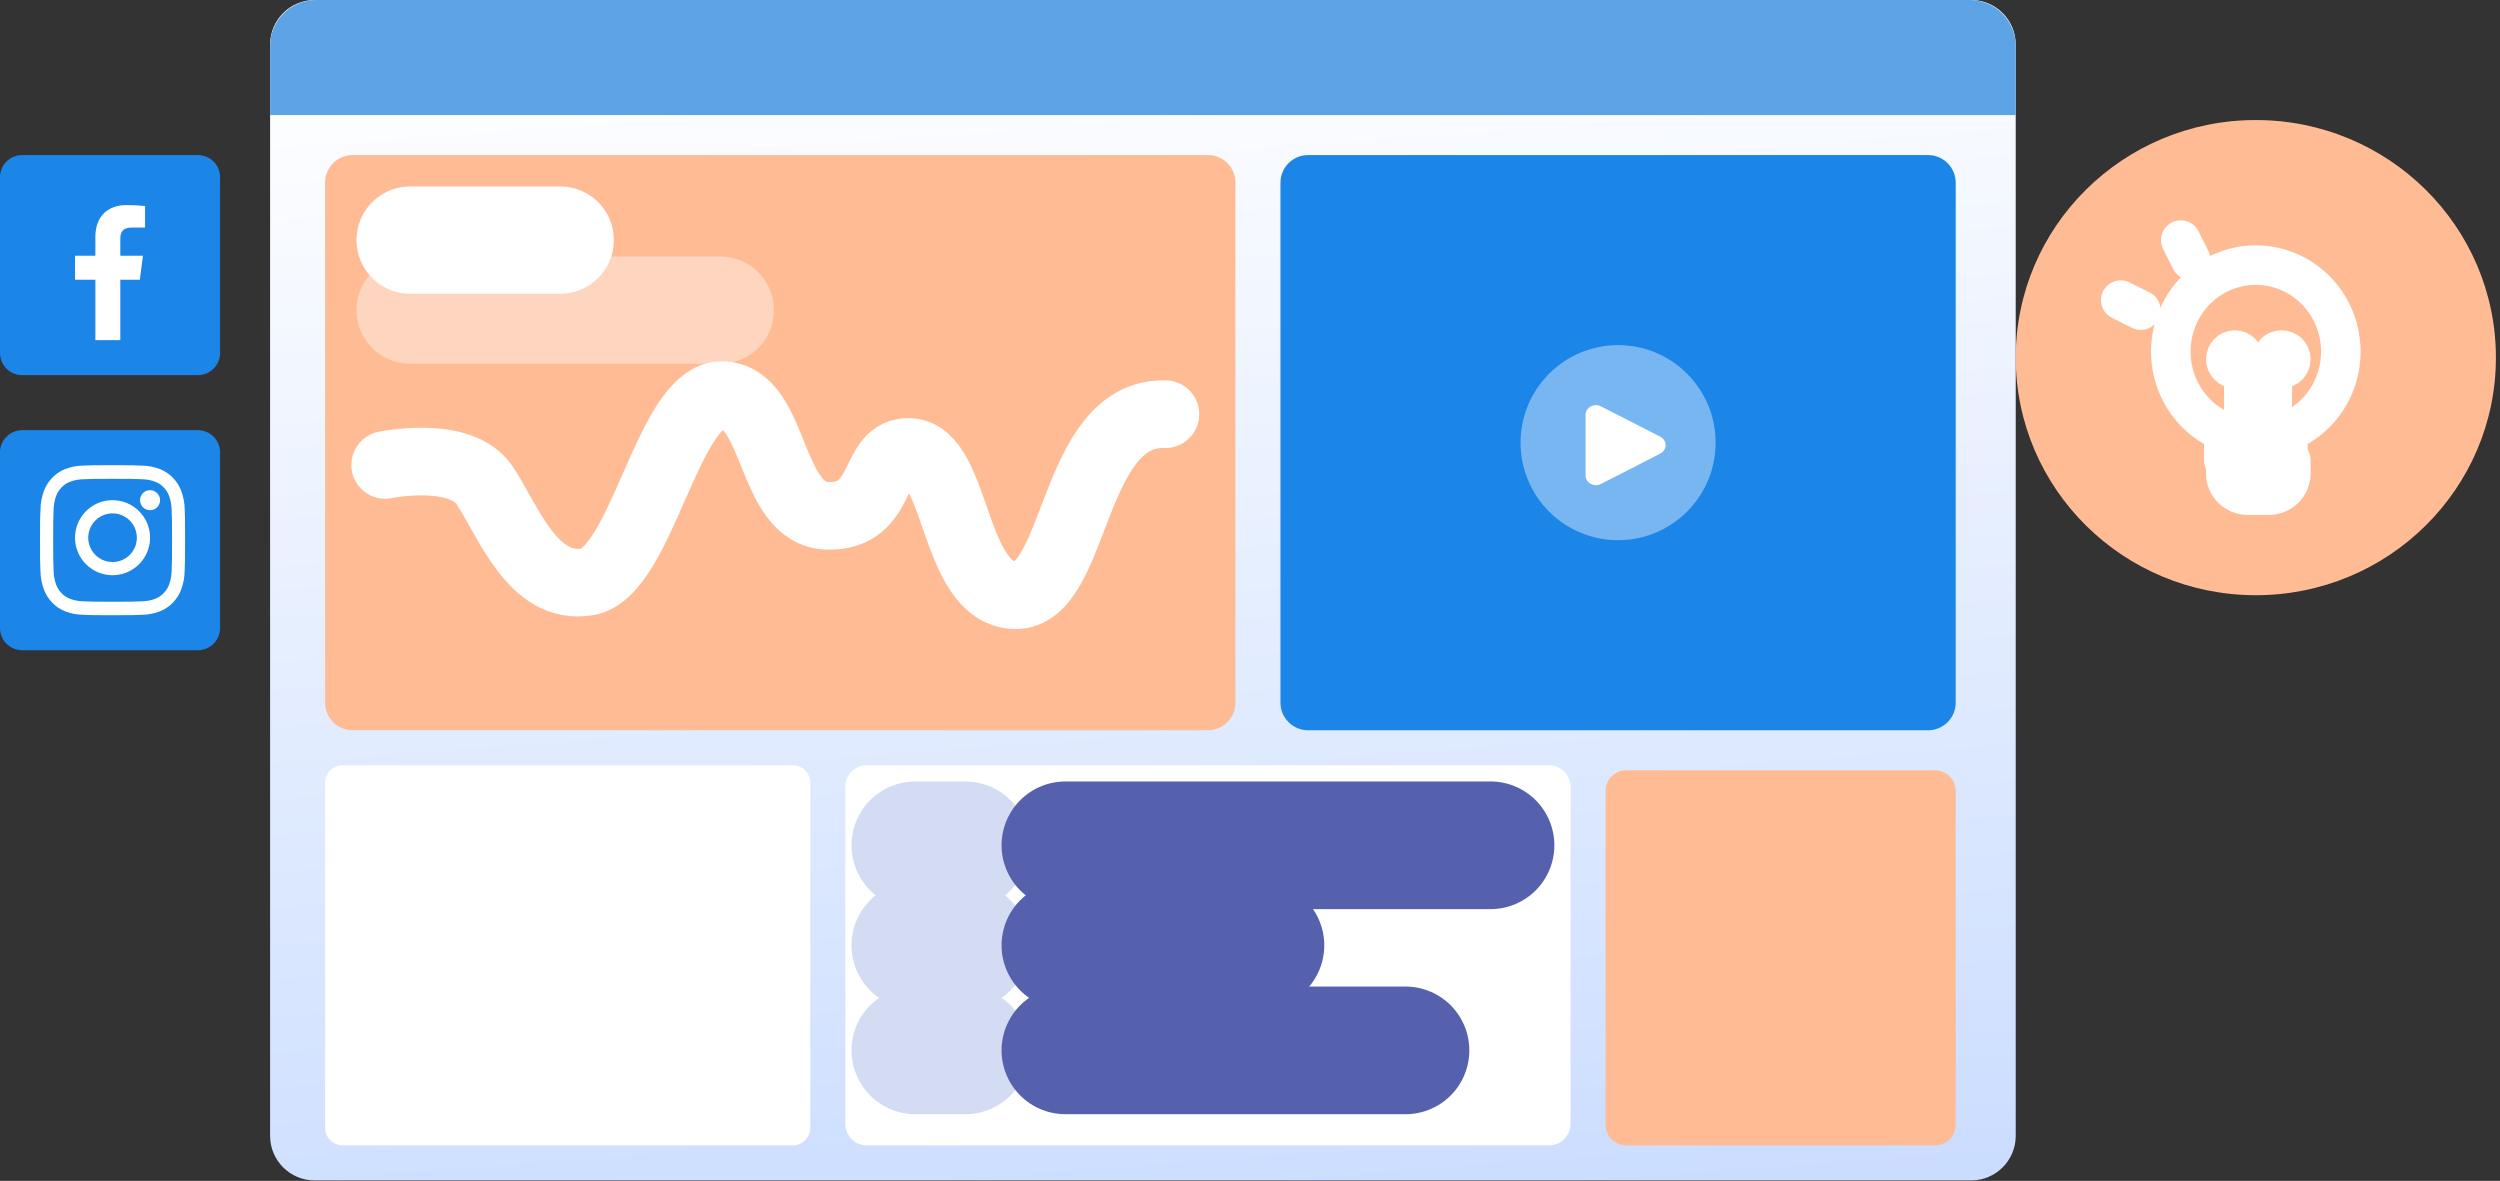 <svg width="235" height="111" viewBox="0 0 235 111" fill="none" xmlns="http://www.w3.org/2000/svg">
<rect x="0" y="0" width="235" height="111" fill="#333333" stroke="none"/>
<path d="M185.29 0H29.577C27.264 0 25.389 1.877 25.389 4.191V106.768C25.389 109.084 27.264 110.96 29.577 110.96H185.29C187.603 110.96 189.478 109.084 189.478 106.768V4.191C189.478 1.877 187.603 0 185.29 0Z" fill="url(#paint0_linear_142_129)"/>
<path d="M181.888 72.406H152.874C151.797 72.406 150.925 73.276 150.925 74.348V105.727C150.925 106.799 151.797 107.669 152.874 107.669H181.888C182.964 107.669 183.837 106.799 183.837 105.727V74.348C183.837 73.276 182.964 72.406 181.888 72.406Z" fill="#FEBB94"/>
<path d="M74.504 71.936H32.223C31.305 71.936 30.561 72.675 30.561 73.587V106.017C30.561 106.929 31.305 107.668 32.223 107.668H74.504C75.423 107.668 76.167 106.929 76.167 106.017V73.587C76.167 72.675 75.423 71.936 74.504 71.936Z" fill="white"/>
<path d="M145.612 71.936H81.478C80.362 71.936 79.458 72.845 79.458 73.967V105.637C79.458 106.759 80.362 107.668 81.478 107.668H145.612C146.728 107.668 147.633 106.759 147.633 105.637V73.967C147.633 72.845 146.728 71.936 145.612 71.936Z" fill="white"/>
<path d="M181.236 14.576H122.964C121.528 14.576 120.363 15.739 120.363 17.174V66.048C120.363 67.483 121.528 68.646 122.964 68.646H181.236C182.672 68.646 183.836 67.483 183.836 66.048V17.174C183.836 15.739 182.672 14.576 181.236 14.576Z" fill="#1C85E8"/>
<path d="M113.543 14.576H33.149C31.72 14.576 30.561 15.733 30.561 17.16V66.062C30.561 67.489 31.72 68.646 33.149 68.646H113.543C114.972 68.646 116.131 67.489 116.131 66.062V17.16C116.131 15.733 114.972 14.576 113.543 14.576Z" fill="#FEBB94"/>
<path d="M86.041 79.458H90.743" stroke="#D4DCF4" stroke-width="12" stroke-miterlimit="10" stroke-linecap="round"/>
<path d="M100.146 79.458H140.11" stroke="#5661AE" stroke-width="12" stroke-miterlimit="10" stroke-linecap="round"/>
<path d="M86.041 88.862H90.743" stroke="#D4DCF4" stroke-width="12" stroke-miterlimit="10" stroke-linecap="round"/>
<path d="M100.146 88.862H118.482" stroke="#5661AE" stroke-width="12" stroke-miterlimit="10" stroke-linecap="round"/>
<path d="M86.041 98.735H90.743" stroke="#D4DCF4" stroke-width="12" stroke-miterlimit="10" stroke-linecap="round"/>
<path d="M100.146 98.735H132.117" stroke="#5661AE" stroke-width="12" stroke-miterlimit="10" stroke-linecap="round"/>
<path d="M36.203 43.706C36.203 43.706 43.322 42.219 45.579 45.652C47.837 49.084 50.095 55.532 55.213 54.696C60.33 53.86 62.8 36.995 67.918 37.145C73.035 37.294 72.221 48.338 77.79 48.487C83.359 48.637 81.807 42.315 85.525 42.488C90.036 42.697 89.531 55.8 95.401 55.949C101.271 56.098 100.669 38.638 109.55 38.936" stroke="white" stroke-width="6.357" stroke-miterlimit="10" stroke-linecap="round"/>
<path d="M38.554 22.568H52.659" stroke="white" stroke-width="10.083" stroke-miterlimit="10" stroke-linecap="round"/>
<path opacity="0.4" d="M38.554 29.15H67.704" stroke="white" stroke-width="10.083" stroke-miterlimit="10" stroke-linecap="round"/>
<path opacity="0.4" d="M152.1 50.778C157.163 50.778 161.268 46.673 161.268 41.61C161.268 36.546 157.163 32.441 152.1 32.441C147.036 32.441 142.932 36.546 142.932 41.61C142.932 46.673 147.036 50.778 152.1 50.778Z" fill="white"/>
<path d="M149.043 38.994V44.695C149.043 44.853 149.087 45.008 149.171 45.146C149.254 45.283 149.375 45.398 149.52 45.478C149.666 45.559 149.831 45.603 150 45.606C150.169 45.608 150.336 45.57 150.484 45.494L156.059 42.643C156.213 42.565 156.341 42.449 156.43 42.309C156.519 42.168 156.566 42.008 156.566 41.844C156.566 41.681 156.519 41.52 156.43 41.38C156.341 41.239 156.213 41.124 156.059 41.045L150.484 38.195C150.336 38.119 150.169 38.08 150 38.083C149.831 38.086 149.666 38.13 149.52 38.21C149.375 38.291 149.254 38.405 149.171 38.543C149.087 38.68 149.043 38.836 149.043 38.994Z" fill="white"/>
<path d="M29.706 0H185.16C186.305 0 187.403 0.455 188.213 1.264C189.023 2.073 189.478 3.17 189.478 4.314V10.814H25.389V4.314C25.389 3.17 25.843 2.073 26.653 1.264C27.463 0.455 28.561 0 29.706 0Z" fill="#5CA4E6"/>
<path d="M18.6 14.576H2.087C0.935 14.576 0 15.511 0 16.664V33.176C0 34.329 0.935 35.264 2.087 35.264H18.6C19.753 35.264 20.687 34.329 20.687 33.176V16.664C20.687 15.511 19.753 14.576 18.6 14.576Z" fill="#1C85E8"/>
<path d="M18.6 40.435H2.087C0.935 40.435 0 41.369 0 42.522V59.035C0 60.187 0.935 61.122 2.087 61.122H18.6C19.753 61.122 20.687 60.187 20.687 59.035V42.522C20.687 41.369 19.753 40.435 18.6 40.435Z" fill="#1C85E8"/>
<path d="M17.362 47.873C17.351 47.289 17.244 46.71 17.045 46.163C16.869 45.694 16.601 45.268 16.258 44.913C15.914 44.558 15.502 44.28 15.049 44.099C14.52 43.893 13.961 43.782 13.395 43.771C12.665 43.735 12.434 43.727 10.582 43.727C8.73 43.727 8.499 43.735 7.771 43.768C7.206 43.779 6.646 43.89 6.117 44.096C5.664 44.277 5.252 44.555 4.909 44.91C4.565 45.265 4.297 45.691 4.122 46.16C3.923 46.707 3.816 47.286 3.805 47.871C3.77 48.626 3.762 48.865 3.762 50.781C3.762 52.696 3.77 52.935 3.802 53.687C3.813 54.272 3.92 54.851 4.119 55.399C4.295 55.867 4.563 56.293 4.906 56.648C5.25 57.004 5.661 57.281 6.114 57.462C6.644 57.668 7.203 57.778 7.769 57.79C8.496 57.823 8.728 57.832 10.579 57.832C12.431 57.832 12.662 57.823 13.39 57.79C13.955 57.779 14.515 57.668 15.044 57.462C15.497 57.281 15.909 57.004 16.253 56.648C16.596 56.293 16.864 55.867 17.04 55.399C17.238 54.851 17.345 54.272 17.357 53.687C17.388 52.935 17.397 52.696 17.397 50.781C17.397 48.865 17.394 48.626 17.362 47.873ZM16.134 53.633C16.129 54.079 16.05 54.522 15.899 54.941C15.786 55.245 15.612 55.522 15.389 55.752C15.166 55.983 14.899 56.163 14.605 56.28C14.2 56.436 13.771 56.518 13.339 56.523C12.62 56.556 12.404 56.564 10.584 56.564C8.765 56.564 8.547 56.556 7.83 56.523C7.398 56.518 6.97 56.436 6.565 56.28C6.268 56.168 6.001 55.988 5.781 55.754C5.555 55.526 5.382 55.25 5.272 54.944C5.122 54.525 5.043 54.082 5.038 53.635C5.006 52.891 4.998 52.668 4.998 50.786C4.998 48.904 5.006 48.678 5.038 47.937C5.042 47.49 5.122 47.047 5.272 46.628C5.381 46.321 5.556 46.044 5.784 45.818C6.004 45.584 6.272 45.405 6.567 45.292C6.972 45.136 7.4 45.054 7.832 45.049C8.552 45.016 8.768 45.008 10.587 45.008C12.409 45.008 12.625 45.016 13.342 45.049C13.774 45.054 14.202 45.136 14.607 45.292C14.903 45.404 15.171 45.584 15.39 45.818C15.616 46.045 15.79 46.322 15.899 46.628C16.05 47.047 16.129 47.49 16.134 47.937C16.166 48.681 16.174 48.904 16.174 50.786C16.174 52.668 16.166 52.889 16.134 53.633Z" fill="white"/>
<path d="M10.579 47.017C9.881 47.017 9.2 47.223 8.62 47.611C8.04 47.998 7.588 48.549 7.321 49.194C7.054 49.838 6.984 50.547 7.12 51.231C7.257 51.915 7.592 52.543 8.086 53.036C8.579 53.53 9.207 53.865 9.891 54.001C10.575 54.138 11.284 54.068 11.928 53.801C12.573 53.534 13.123 53.082 13.511 52.502C13.898 51.922 14.105 51.24 14.105 50.543C14.105 49.608 13.733 48.711 13.072 48.05C12.411 47.388 11.514 47.017 10.579 47.017ZM10.579 52.83C10.126 52.83 9.684 52.696 9.308 52.445C8.932 52.194 8.639 51.836 8.466 51.418C8.292 51 8.247 50.54 8.336 50.097C8.424 49.653 8.642 49.245 8.961 48.925C9.282 48.605 9.689 48.388 10.133 48.299C10.576 48.211 11.036 48.257 11.454 48.429C11.872 48.602 12.229 48.896 12.481 49.272C12.732 49.648 12.866 50.09 12.866 50.543C12.866 51.149 12.625 51.731 12.196 52.16C11.767 52.589 11.186 52.83 10.579 52.83Z" fill="white"/>
<path d="M15.045 47.017C15.045 47.203 14.99 47.385 14.887 47.539C14.784 47.694 14.637 47.815 14.465 47.886C14.293 47.957 14.104 47.976 13.921 47.939C13.739 47.903 13.571 47.814 13.44 47.682C13.308 47.55 13.218 47.383 13.182 47.2C13.146 47.018 13.165 46.829 13.235 46.657C13.307 46.485 13.427 46.338 13.582 46.235C13.737 46.131 13.919 46.076 14.105 46.076C14.354 46.076 14.593 46.175 14.77 46.352C14.946 46.528 15.045 46.767 15.045 47.017Z" fill="white"/>
<path d="M12.433 21.385H13.635V19.367C13.054 19.305 12.469 19.275 11.884 19.277C10.152 19.277 8.965 20.328 8.965 22.26V24.038H7.053V26.294H8.965V31.972H11.309V26.295H13.144L13.435 24.038H11.309V22.484C11.309 21.832 11.491 21.385 12.433 21.385Z" fill="white"/>
<path d="M212.046 55.95C224.511 55.95 234.615 45.952 234.615 33.617C234.615 21.283 224.511 11.284 212.046 11.284C199.583 11.284 189.479 21.283 189.479 33.617C189.479 45.952 199.583 55.95 212.046 55.95Z" fill="#FEBB94"/>
<path d="M220.039 33.052C220.039 31.577 219.645 30.13 218.899 28.865C218.153 27.601 217.082 26.566 215.803 25.873C214.524 25.18 213.083 24.854 211.635 24.93C210.187 25.006 208.787 25.481 207.585 26.304C206.382 27.128 205.422 28.268 204.807 29.604C204.193 30.94 203.947 32.421 204.096 33.888C204.245 35.356 204.784 36.754 205.654 37.934C206.524 39.114 207.693 40.031 209.035 40.586V43.255H215.058V40.586C216.53 39.977 217.791 38.935 218.678 37.593C219.565 36.25 220.039 34.67 220.039 33.052Z" stroke="white" stroke-width="3.718" stroke-linecap="round" stroke-linejoin="round"/>
<path d="M209.226 43.256H215.338V44.523C215.338 45.059 215.119 45.574 214.729 45.954C214.339 46.334 213.81 46.547 213.259 46.547H211.304C210.753 46.547 210.224 46.334 209.834 45.954C209.445 45.574 209.226 45.059 209.226 44.523V43.256Z" stroke="white" stroke-width="3.718" stroke-linecap="round" stroke-linejoin="round"/>
<path d="M210.92 43.256V33.768C210.92 33.541 210.832 33.324 210.676 33.163C210.519 33.002 210.307 32.912 210.085 32.912H210.06C209.839 32.912 209.627 33.002 209.47 33.163C209.314 33.324 209.226 33.541 209.226 33.768C209.226 33.881 209.247 33.992 209.289 34.096C209.331 34.2 209.393 34.294 209.47 34.374C209.548 34.453 209.639 34.516 209.741 34.559C209.842 34.602 209.951 34.625 210.06 34.625H214.503C214.613 34.625 214.721 34.602 214.822 34.559C214.924 34.516 215.016 34.453 215.093 34.374C215.171 34.294 215.232 34.2 215.274 34.096C215.316 33.992 215.338 33.881 215.338 33.768C215.338 33.541 215.25 33.324 215.093 33.163C214.937 33.002 214.724 32.912 214.503 32.912H214.43C214.208 32.912 213.996 33.002 213.84 33.163C213.683 33.324 213.595 33.541 213.595 33.768V43.256" stroke="white" stroke-width="3.718" stroke-linecap="round" stroke-linejoin="round"/>
<path d="M204.994 22.568L205.935 24.45" stroke="white" stroke-width="3.718" stroke-linecap="round" stroke-linejoin="round"/>
<path d="M199.352 28.21L201.233 29.151" stroke="white" stroke-width="3.718" stroke-linecap="round" stroke-linejoin="round"/>
<defs>
<linearGradient id="paint0_linear_142_129" x1="103.348" y1="-0.264" x2="120.706" y2="236.487" gradientUnits="userSpaceOnUse">
<stop stop-color="white"/>
<stop offset="1" stop-color="#94B9FF"/>
</linearGradient>
</defs>
</svg>
